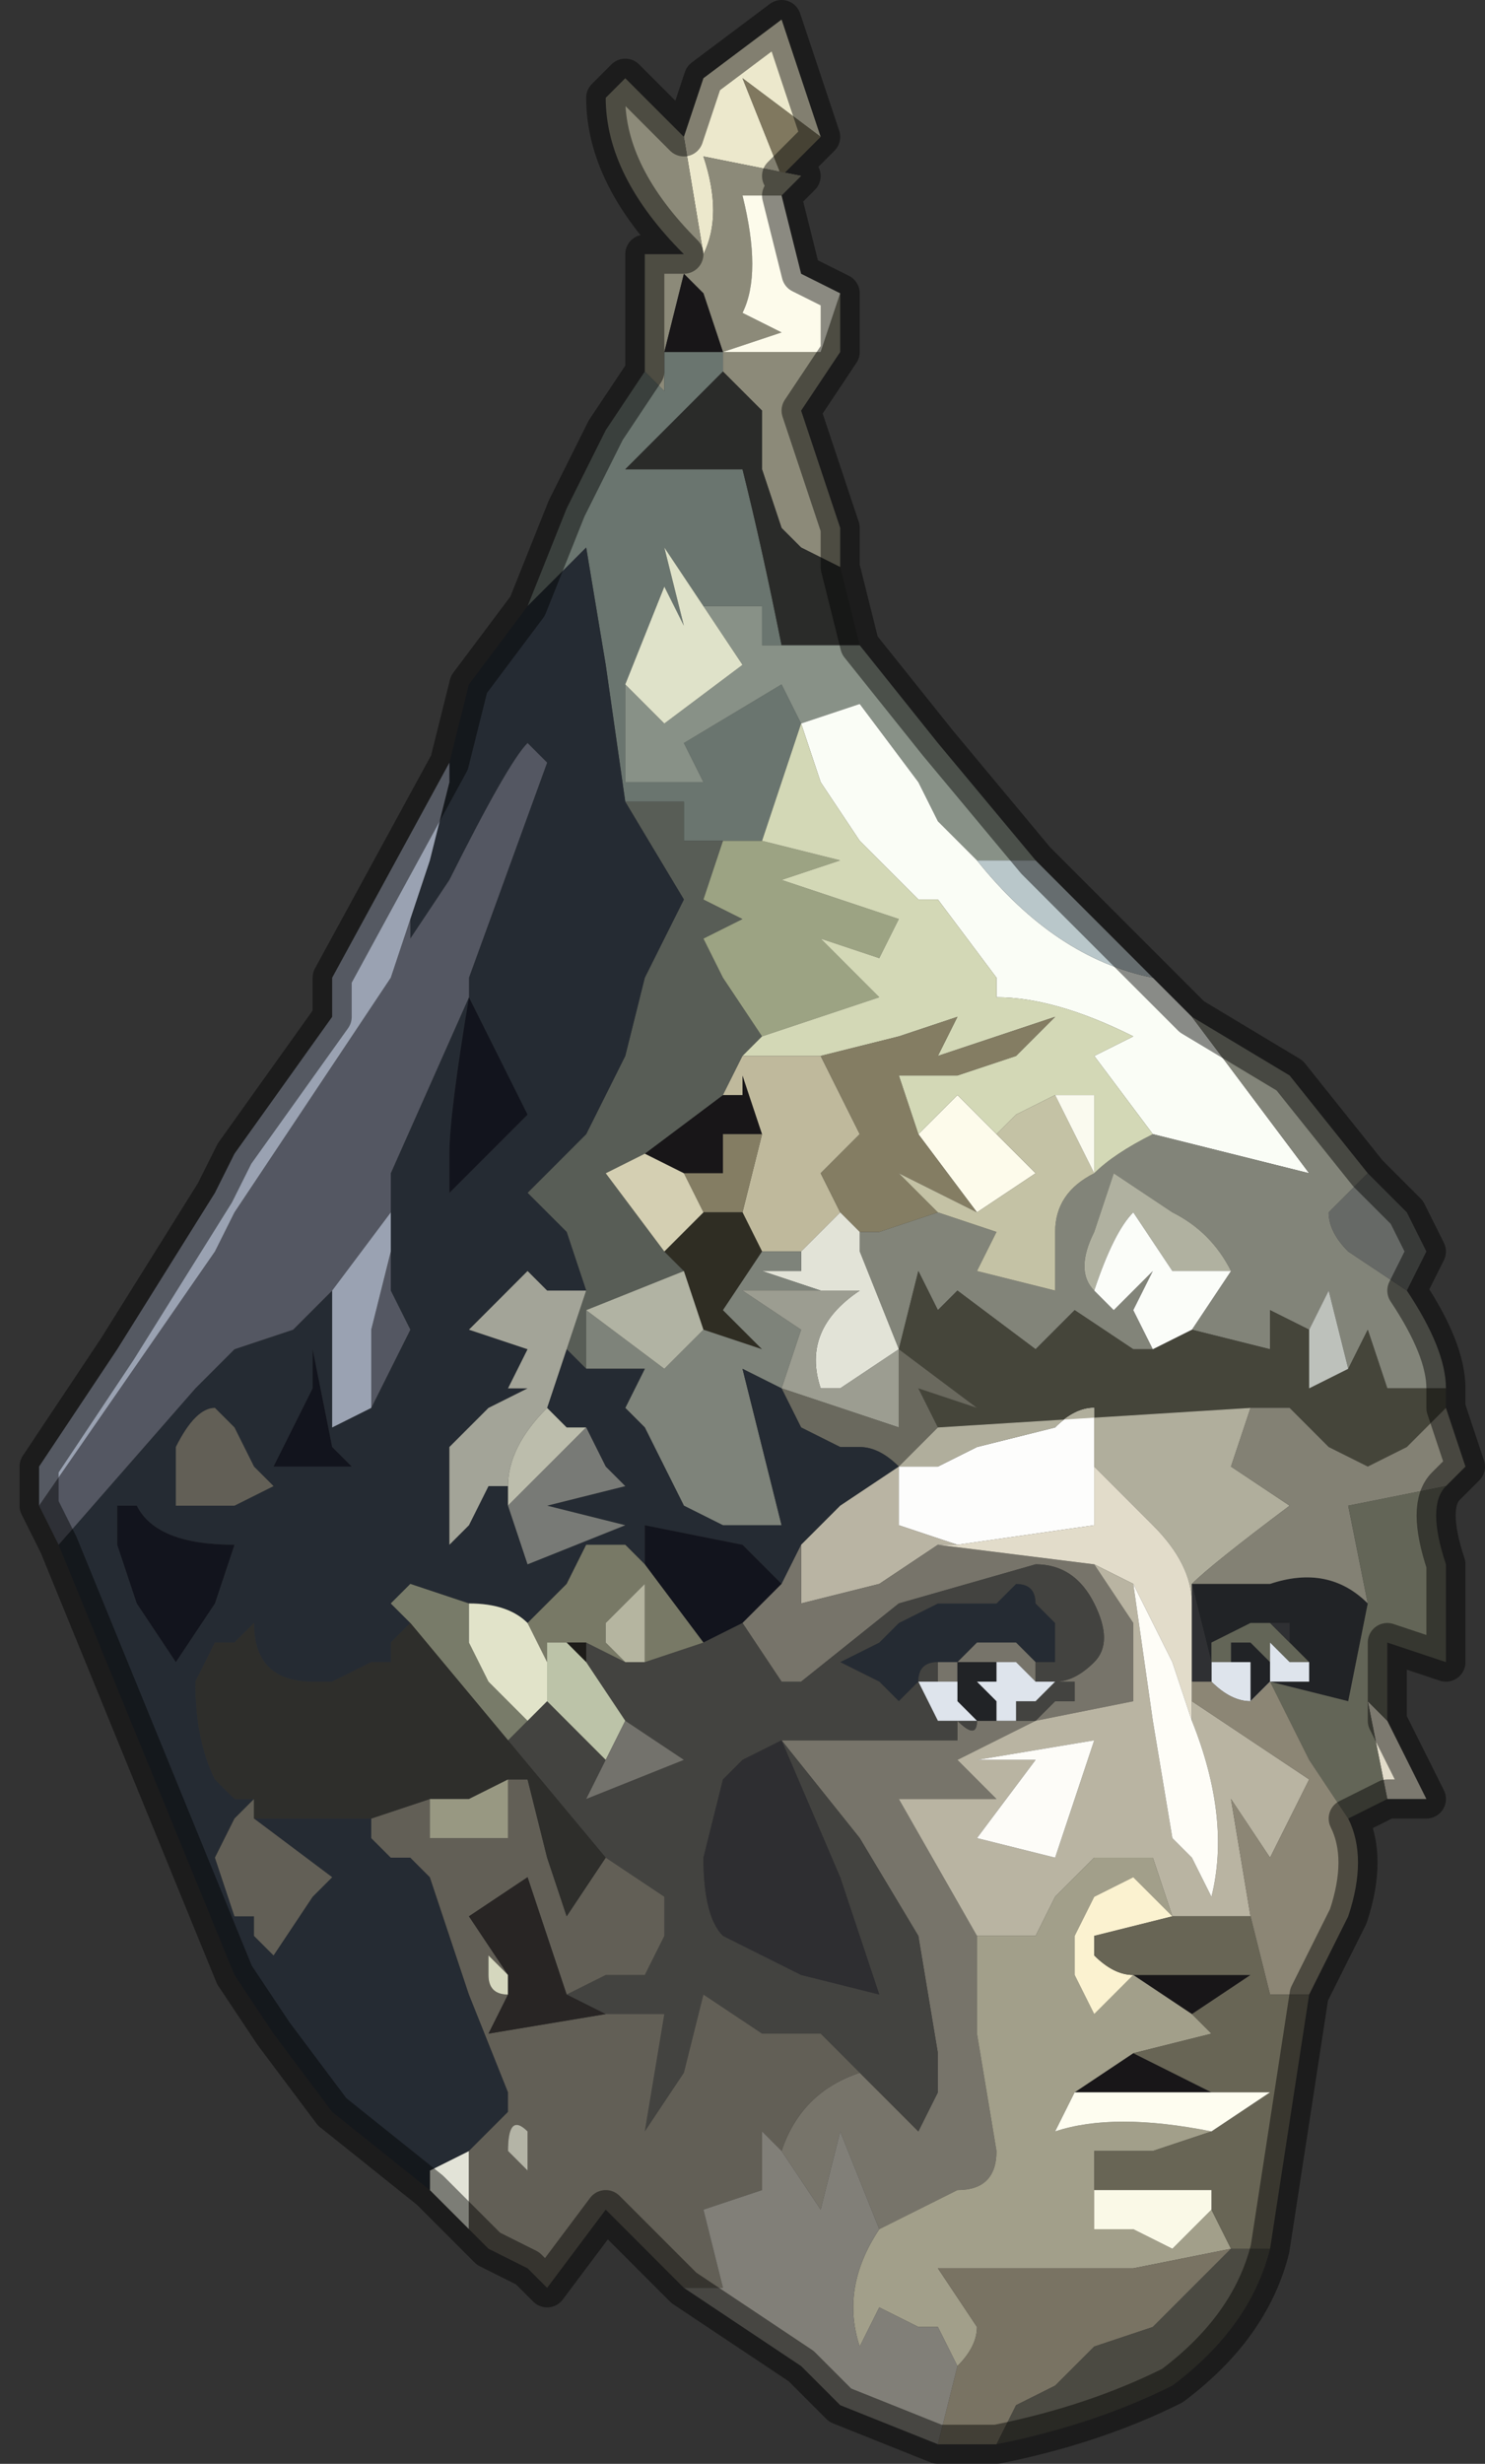 <?xml version="1.0" encoding="UTF-8" standalone="no"?>
<svg xmlns:xlink="http://www.w3.org/1999/xlink" height="6.3px" width="3.8px" xmlns="http://www.w3.org/2000/svg">
  <rect width="100%" height="100%" fill="#333333" stroke="none"/>
  <g transform="matrix(1.0, 0.0, 0.0, 1.0, 2.1, 1.5)">
    <path d="M-0.05 -1.05 L-0.3 -1.1 Q-0.25 -0.95 -0.3 -0.85 L-0.35 -1.15 -0.3 -1.3 -0.1 -1.45 0.0 -1.15 -0.2 -1.3 -0.1 -1.05 -0.05 -1.05" fill="#ece8cc" fill-rule="evenodd" stroke="none"/>
    <path d="M0.0 -1.15 L-0.1 -1.05 -0.2 -1.3 0.0 -1.15" fill="#80785f" fill-rule="evenodd" stroke="none"/>
    <path d="M0.05 -0.75 L0.05 -0.6 -0.05 -0.45 0.0 -0.3 0.05 -0.15 0.05 -0.05 -0.05 -0.1 -0.1 -0.15 -0.15 -0.3 -0.15 -0.45 -0.2 -0.5 -0.25 -0.55 -0.25 -0.6 0.0 -0.6 0.05 -0.75 M-0.1 -1.0 L-0.2 -1.0 Q-0.15 -0.8 -0.2 -0.7 L-0.1 -0.65 -0.25 -0.6 -0.3 -0.75 -0.35 -0.8 -0.4 -0.6 -0.4 -0.5 -0.45 -0.55 -0.45 -0.85 -0.35 -0.85 Q-0.55 -1.05 -0.55 -1.25 L-0.5 -1.3 -0.35 -1.15 -0.3 -0.85 Q-0.25 -0.95 -0.3 -1.1 L-0.05 -1.05 -0.1 -1.0" fill="#8c8a79" fill-rule="evenodd" stroke="none"/>
    <path d="M0.05 -0.75 L0.0 -0.6 -0.25 -0.6 -0.1 -0.65 -0.2 -0.7 Q-0.15 -0.8 -0.2 -1.0 L-0.1 -1.0 -0.05 -0.8 0.05 -0.75 M0.25 1.4 L0.35 1.3 0.45 1.4 0.55 1.5 0.4 1.6 0.25 1.4" fill="#fdfbeb" fill-rule="evenodd" stroke="none"/>
    <path d="M-0.45 -0.55 L-0.4 -0.5 -0.4 -0.6 -0.25 -0.6 -0.25 -0.55 -0.5 -0.3 -0.2 -0.3 Q-0.15 -0.1 -0.1 0.15 L-0.15 0.15 -0.15 0.05 -0.3 0.05 -0.4 -0.1 -0.35 0.1 -0.4 0.0 -0.5 0.25 -0.5 0.5 -0.3 0.5 -0.35 0.4 -0.1 0.25 -0.05 0.35 -0.15 0.65 -0.25 0.65 -0.35 0.65 -0.35 0.55 -0.5 0.55 -0.55 0.2 -0.6 -0.1 Q-0.65 -0.05 -0.75 0.05 L-0.65 -0.2 -0.55 -0.4 -0.45 -0.55" fill="#6a756f" fill-rule="evenodd" stroke="none"/>
    <path d="M-0.25 -0.55 L-0.2 -0.5 -0.15 -0.45 -0.15 -0.3 -0.1 -0.15 -0.05 -0.1 0.05 -0.05 0.1 0.15 -0.1 0.15 Q-0.15 -0.1 -0.2 -0.3 L-0.5 -0.3 -0.25 -0.55" fill="#2a2b29" fill-rule="evenodd" stroke="none"/>
    <path d="M-0.4 -0.6 L-0.35 -0.8 -0.3 -0.75 -0.25 -0.6 -0.4 -0.6 M0.65 3.85 L0.8 3.75 1.0 3.85 0.65 3.85 M0.95 3.65 L0.8 3.55 1.1 3.55 0.95 3.65 M-0.45 1.45 L-0.25 1.3 -0.25 1.3 -0.2 1.3 -0.2 1.25 -0.15 1.4 -0.25 1.4 -0.25 1.5 -0.3 1.5 -0.35 1.5 -0.45 1.45" fill="#181618" fill-rule="evenodd" stroke="none"/>
    <path d="M0.1 0.15 L0.3 0.4 0.55 0.7 0.4 0.7 0.3 0.6 0.25 0.5 0.1 0.3 -0.05 0.35 -0.1 0.25 -0.35 0.4 -0.3 0.5 -0.5 0.5 -0.5 0.25 -0.4 0.35 -0.2 0.2 -0.3 0.05 -0.15 0.05 -0.15 0.15 -0.1 0.15 0.1 0.15" fill="#889187" fill-rule="evenodd" stroke="none"/>
    <path d="M0.85 1.0 L0.95 1.1 1.1 1.3 1.25 1.5 0.85 1.4 0.7 1.2 0.8 1.15 Q0.6 1.05 0.45 1.05 L0.45 1.0 0.3 0.8 0.25 0.8 0.1 0.65 0.0 0.5 -0.05 0.35 0.1 0.3 0.25 0.5 0.3 0.6 0.4 0.7 Q0.6 0.95 0.85 1.0" fill="#fafdf6" fill-rule="evenodd" stroke="none"/>
    <path d="M0.95 1.1 L1.2 1.25 1.4 1.5 1.35 1.55 1.3 1.6 Q1.3 1.65 1.35 1.7 L1.5 1.8 Q1.6 1.95 1.6 2.05 L1.45 2.05 1.4 1.9 1.35 2.0 1.3 1.8 1.25 1.9 1.15 1.85 1.15 1.95 0.95 1.9 1.05 1.75 Q1.0 1.65 0.9 1.6 L0.75 1.5 0.7 1.65 Q0.65 1.75 0.7 1.8 L0.75 1.85 0.85 1.75 0.8 1.85 0.85 1.95 0.8 1.95 0.65 1.85 0.55 1.95 0.35 1.8 0.3 1.85 0.25 1.75 0.2 1.95 0.1 1.7 0.1 1.65 0.15 1.65 0.3 1.6 0.45 1.65 0.4 1.75 0.6 1.8 0.6 1.65 Q0.6 1.55 0.7 1.5 0.75 1.45 0.85 1.4 L1.25 1.5 1.1 1.3 0.95 1.1" fill="#828479" fill-rule="evenodd" stroke="none"/>
    <path d="M0.55 0.7 L0.85 1.0 Q0.6 0.95 0.4 0.7 L0.55 0.7" fill="#b9c7ca" fill-rule="evenodd" stroke="none"/>
    <path d="M-0.15 1.15 L-0.2 1.2 -0.25 1.3 -0.25 1.3 -0.45 1.45 -0.55 1.5 -0.4 1.7 -0.35 1.75 -0.6 1.85 -0.6 2.0 -0.65 1.95 -0.6 1.8 -0.65 1.65 -0.75 1.55 -0.6 1.4 Q-0.55 1.3 -0.5 1.2 L-0.45 1.0 -0.35 0.8 -0.5 0.55 -0.35 0.55 -0.35 0.65 -0.25 0.65 -0.25 0.65 -0.3 0.8 -0.2 0.85 -0.3 0.9 -0.25 1.0 -0.15 1.15" fill="#585d56" fill-rule="evenodd" stroke="none"/>
    <path d="M-0.15 0.65 L0.05 0.7 -0.1 0.75 0.2 0.85 0.15 0.95 0.0 0.9 0.15 1.05 -0.15 1.15 -0.25 1.0 -0.3 0.9 -0.2 0.85 -0.3 0.8 -0.25 0.65 -0.25 0.65 -0.15 0.65" fill="#9ca383" fill-rule="evenodd" stroke="none"/>
    <path d="M-0.05 0.35 L0.0 0.5 0.1 0.65 0.25 0.8 0.3 0.8 0.45 1.0 0.45 1.05 Q0.6 1.05 0.8 1.15 L0.7 1.2 0.85 1.4 Q0.75 1.45 0.7 1.5 L0.7 1.3 0.6 1.3 0.5 1.35 0.45 1.4 0.35 1.3 0.25 1.4 0.2 1.25 0.35 1.25 0.5 1.2 0.55 1.15 0.6 1.1 Q0.45 1.15 0.3 1.2 L0.35 1.1 0.2 1.15 0.0 1.2 -0.2 1.2 -0.15 1.15 0.15 1.05 0.0 0.9 0.15 0.95 0.2 0.85 -0.1 0.75 0.05 0.7 -0.15 0.65 -0.05 0.35" fill="#d3d8b6" fill-rule="evenodd" stroke="none"/>
    <path d="M-0.2 1.2 L0.0 1.2 0.1 1.4 0.0 1.5 0.05 1.6 -0.05 1.7 -0.15 1.7 -0.2 1.6 -0.15 1.4 -0.2 1.25 -0.2 1.3 -0.25 1.3 -0.2 1.2" fill="#bfb99c" fill-rule="evenodd" stroke="none"/>
    <path d="M0.0 1.2 L0.2 1.15 0.35 1.1 0.3 1.2 Q0.45 1.15 0.6 1.1 L0.55 1.15 0.5 1.2 0.35 1.25 0.2 1.25 0.25 1.4 0.4 1.6 0.2 1.5 0.3 1.6 0.15 1.65 0.1 1.65 0.05 1.6 0.0 1.5 0.1 1.4 0.0 1.2 M-0.35 1.5 L-0.3 1.5 -0.25 1.5 -0.25 1.4 -0.15 1.4 -0.2 1.6 -0.3 1.6 -0.35 1.5" fill="#847d63" fill-rule="evenodd" stroke="none"/>
    <path d="M0.45 1.4 L0.5 1.35 0.6 1.3 0.7 1.5 Q0.6 1.55 0.6 1.65 L0.6 1.8 0.4 1.75 0.45 1.65 0.3 1.6 0.2 1.5 0.4 1.6 0.55 1.5 0.45 1.4" fill="#c4c2a5" fill-rule="evenodd" stroke="none"/>
    <path d="M0.6 1.3 L0.7 1.3 0.7 1.5 0.6 1.3" fill="#fafaef" fill-rule="evenodd" stroke="none"/>
    <path d="M1.6 2.05 L1.6 2.1 1.5 2.2 1.4 2.25 1.3 2.2 1.2 2.1 1.1 2.1 0.3 2.15 0.25 2.05 0.4 2.1 0.2 1.95 0.25 1.75 0.3 1.85 0.35 1.8 0.55 1.95 0.65 1.85 0.8 1.95 0.85 1.95 0.95 1.9 1.15 1.95 1.15 1.85 1.25 1.9 1.25 2.05 1.35 2.0 1.4 1.9 1.45 2.05 1.6 2.05" fill="#45453a" fill-rule="evenodd" stroke="none"/>
    <path d="M-0.85 4.25 L-1.0 4.1 -1.0 4.05 -0.9 4.0 -0.9 4.2 -0.85 4.25 M0.1 1.65 L0.1 1.7 0.2 1.95 0.05 2.05 0.0 2.05 Q-0.05 1.9 0.1 1.8 L0.0 1.8 -0.15 1.75 -0.05 1.75 -0.05 1.7 0.05 1.6 0.1 1.65" fill="#e2e3d7" fill-rule="evenodd" stroke="none"/>
    <path d="M-0.35 1.75 L-0.4 1.7 -0.3 1.6 -0.2 1.6 -0.15 1.7 -0.25 1.85 -0.2 1.9 -0.15 1.95 -0.3 1.9 -0.35 1.75" fill="#2f2d23" fill-rule="evenodd" stroke="none"/>
    <path d="M-0.05 1.7 L-0.05 1.75 -0.15 1.75 0.0 1.8 -0.2 1.8 -0.05 1.9 -0.1 2.05 -0.2 2.0 -0.1 2.4 -0.25 2.4 -0.35 2.35 -0.4 2.25 -0.45 2.15 -0.5 2.1 -0.45 2.0 -0.6 2.0 -0.6 1.85 -0.4 2.0 -0.3 1.9 -0.15 1.95 -0.2 1.9 -0.25 1.85 -0.15 1.7 -0.05 1.7" fill="#7e837a" fill-rule="evenodd" stroke="none"/>
    <path d="M0.0 1.8 L0.1 1.8 Q-0.05 1.9 0.0 2.05 L0.05 2.05 0.2 1.95 0.2 2.15 -0.1 2.05 -0.05 1.9 -0.2 1.8 0.0 1.8" fill="#9c9d91" fill-rule="evenodd" stroke="none"/>
    <path d="M-0.1 2.05 L0.2 2.15 0.2 1.95 0.4 2.1 0.25 2.05 0.3 2.15 0.2 2.25 Q0.15 2.2 0.1 2.2 L0.05 2.2 -0.05 2.15 -0.1 2.05" fill="#6a695e" fill-rule="evenodd" stroke="none"/>
    <path d="M-1.0 4.1 L-1.25 3.9 -1.4 3.7 -1.5 3.55 -1.95 2.45 -1.6 2.05 -1.5 1.95 -1.5 1.95 -1.35 1.9 -1.3 1.85 -1.25 1.8 -1.25 2.15 -1.15 2.1 -1.15 2.1 -1.1 2.0 -1.05 1.9 -1.1 1.8 -1.1 1.7 -1.1 1.6 -1.1 1.5 -0.9 1.05 -0.9 1.0 -0.7 0.45 -0.75 0.4 Q-0.8 0.45 -0.95 0.75 L-1.05 0.9 -1.05 0.95 -1.05 0.85 -1.05 0.85 -1.0 0.7 -0.95 0.5 -0.95 0.45 -0.9 0.25 -0.75 0.05 Q-0.65 -0.05 -0.6 -0.1 L-0.55 0.2 -0.5 0.55 -0.35 0.8 -0.45 1.0 -0.5 1.2 Q-0.55 1.3 -0.6 1.4 L-0.75 1.55 -0.65 1.65 -0.6 1.8 -0.7 1.8 -0.75 1.75 -0.85 1.85 -0.9 1.9 -0.75 1.95 -0.8 2.05 -0.75 2.05 -0.85 2.1 -0.95 2.2 -0.95 2.45 -0.9 2.4 -0.85 2.3 -0.8 2.3 -0.8 2.35 -0.75 2.5 -0.5 2.4 -0.7 2.35 -0.5 2.3 -0.55 2.25 -0.6 2.15 -0.65 2.15 -0.7 2.1 -0.65 1.95 -0.6 2.0 -0.45 2.0 -0.5 2.1 -0.45 2.15 -0.4 2.25 -0.35 2.35 -0.25 2.4 -0.1 2.4 -0.2 2.0 -0.1 2.05 -0.05 2.15 0.05 2.2 0.1 2.2 Q0.15 2.2 0.2 2.25 L0.05 2.35 -0.05 2.45 -0.05 2.45 -0.1 2.55 -0.2 2.45 -0.45 2.4 -0.45 2.5 -0.5 2.45 -0.6 2.45 -0.65 2.55 -0.75 2.65 Q-0.8 2.6 -0.9 2.6 L-1.05 2.55 -1.1 2.6 -1.05 2.65 -1.1 2.7 -1.1 2.75 -1.15 2.75 -1.15 2.75 -1.25 2.8 -1.25 2.8 -1.3 2.8 Q-1.45 2.8 -1.45 2.65 L-1.5 2.7 -1.5 2.7 -1.55 2.7 -1.6 2.8 Q-1.6 2.95 -1.55 3.05 L-1.5 3.1 -1.45 3.1 -1.5 3.15 -1.55 3.25 -1.5 3.4 -1.45 3.4 -1.45 3.45 -1.4 3.5 -1.3 3.35 -1.25 3.3 -1.45 3.15 -1.3 3.15 -1.15 3.15 -1.15 3.15 -1.15 3.2 -1.15 3.2 -1.1 3.25 -1.05 3.25 -1.0 3.3 -0.9 3.6 -0.8 3.85 -0.8 3.9 -0.9 4.0 -1.0 4.05 -1.0 4.1 M0.3 2.75 Q0.25 2.75 0.25 2.8 L0.2 2.85 0.15 2.8 0.05 2.75 0.15 2.7 0.2 2.65 0.3 2.6 0.35 2.6 0.45 2.6 0.5 2.55 Q0.55 2.55 0.55 2.6 L0.6 2.65 0.6 2.75 0.55 2.75 0.5 2.7 0.45 2.7 0.4 2.7 0.35 2.75 0.3 2.75 M-1.05 0.95 L-1.05 0.95 M-1.8 2.45 L-1.75 2.6 -1.65 2.75 -1.55 2.6 -1.5 2.45 Q-1.7 2.45 -1.75 2.35 L-1.8 2.35 -1.8 2.45 M-1.65 2.35 L-1.55 2.35 -1.5 2.35 -1.4 2.3 -1.45 2.25 -1.45 2.25 -1.5 2.15 -1.55 2.1 Q-1.6 2.1 -1.65 2.2 L-1.65 2.35 M-1.3 2.05 L-1.4 2.25 -1.2 2.25 -1.25 2.2 -1.3 1.95 -1.3 2.05 M-0.95 1.55 L-0.75 1.35 -0.9 1.05 Q-0.95 1.35 -0.95 1.45 L-0.95 1.55" fill="#252b33" fill-rule="evenodd" stroke="none"/>
    <path d="M0.35 2.45 L0.2 2.4 0.2 2.25 0.3 2.25 0.4 2.2 0.6 2.15 Q0.65 2.1 0.7 2.1 L0.7 2.25 0.7 2.4 0.35 2.45" fill="#fdfdfc" fill-rule="evenodd" stroke="none"/>
    <path d="M-0.2 2.65 L-0.3 2.7 -0.45 2.5 -0.45 2.4 -0.2 2.45 -0.1 2.55 -0.2 2.65 M-1.8 2.45 L-1.8 2.35 -1.75 2.35 Q-1.7 2.45 -1.5 2.45 L-1.55 2.6 -1.65 2.75 -1.75 2.6 -1.8 2.45 M-1.3 2.05 L-1.3 1.95 -1.25 2.2 -1.2 2.25 -1.4 2.25 -1.3 2.05 M-0.95 1.55 L-0.95 1.45 Q-0.95 1.35 -0.9 1.05 L-0.75 1.35 -0.95 1.55" fill="#12141d" fill-rule="evenodd" stroke="none"/>
    <path d="M-0.05 2.45 L-0.05 2.45 0.05 2.35 0.2 2.25 0.2 2.4 0.35 2.45 0.3 2.45 0.15 2.55 -0.05 2.6 -0.05 2.45" fill="#b9b4a3" fill-rule="evenodd" stroke="none"/>
    <path d="M-0.05 2.45 L-0.05 2.6 0.15 2.55 0.3 2.45 0.7 2.5 0.8 2.65 0.8 2.85 0.55 2.9 0.35 3.0 0.45 3.1 0.2 3.1 0.4 3.45 0.4 3.7 0.45 4.0 Q0.45 4.1 0.35 4.1 L0.15 4.2 0.05 3.95 0.0 4.15 -0.1 4.0 Q-0.05 3.85 0.1 3.8 L0.25 3.95 0.3 3.85 0.3 3.75 0.25 3.45 0.1 3.2 -0.1 2.95 0.35 2.95 0.35 2.9 Q0.4 2.95 0.4 2.9 L0.45 2.9 0.5 2.9 0.55 2.9 0.6 2.85 0.65 2.85 0.65 2.8 0.6 2.8 Q0.65 2.8 0.7 2.75 0.75 2.7 0.7 2.6 0.65 2.5 0.55 2.5 L0.2 2.6 -0.05 2.8 -0.1 2.8 -0.2 2.65 -0.1 2.55 -0.05 2.45 M0.55 2.75 L0.55 2.8 0.5 2.75 0.45 2.75 0.4 2.75 0.35 2.75 0.35 2.8 0.3 2.8 0.3 2.75 0.35 2.75 0.4 2.7 0.45 2.7 0.5 2.7 0.55 2.75" fill="#77746a" fill-rule="evenodd" stroke="none"/>
    <path d="M0.2 2.25 L0.3 2.15 1.1 2.1 1.05 2.25 1.2 2.35 Q1.0 2.5 0.95 2.55 L0.95 2.6 Q0.95 2.5 0.85 2.4 L0.7 2.25 0.7 2.1 Q0.65 2.1 0.6 2.15 L0.4 2.2 0.3 2.25 0.2 2.25" fill="#b0ae9c" fill-rule="evenodd" stroke="none"/>
    <path d="M1.45 2.9 L1.55 3.1 1.45 3.1 1.4 2.85 1.45 2.9 M0.3 2.45 L0.35 2.45 0.7 2.4 0.7 2.25 0.85 2.4 Q0.95 2.5 0.95 2.6 L0.95 2.8 0.95 2.85 0.95 2.9 0.9 2.75 0.8 2.55 0.7 2.5 0.3 2.45" fill="#e2dcca" fill-rule="evenodd" stroke="none"/>
    <path d="M0.55 2.75 L0.6 2.75 0.6 2.65 0.55 2.6 Q0.55 2.55 0.5 2.55 L0.45 2.6 0.35 2.6 0.3 2.6 0.2 2.65 0.15 2.7 0.05 2.75 0.15 2.8 0.2 2.85 0.25 2.8 Q0.25 2.75 0.3 2.75 L0.3 2.8 0.35 2.8 0.25 2.8 0.3 2.9 0.35 2.9 0.35 2.95 -0.1 2.95 0.1 3.2 0.25 3.45 0.3 3.75 0.3 3.85 0.25 3.95 0.1 3.8 0.05 3.75 0.0 3.7 -0.15 3.7 -0.3 3.6 -0.35 3.8 -0.35 3.8 -0.45 3.95 -0.4 3.65 -0.55 3.65 -0.65 3.6 -0.55 3.55 -0.45 3.55 -0.45 3.55 -0.4 3.45 -0.4 3.35 -0.55 3.25 -0.8 2.95 -0.75 2.9 -0.75 2.9 -0.7 2.85 -0.55 3.0 -0.6 3.1 -0.35 3.0 -0.5 2.9 -0.6 2.75 -0.6 2.7 -0.5 2.75 -0.45 2.75 -0.3 2.7 -0.2 2.65 -0.1 2.8 -0.05 2.8 0.2 2.6 0.55 2.5 Q0.65 2.5 0.7 2.6 0.75 2.7 0.7 2.75 0.65 2.8 0.6 2.8 L0.65 2.8 0.65 2.85 0.6 2.85 0.55 2.9 0.5 2.9 0.5 2.85 0.55 2.85 0.6 2.8 0.55 2.8 0.55 2.75 M0.45 2.9 L0.4 2.9 Q0.4 2.95 0.35 2.9 L0.4 2.9 0.45 2.9 M0.05 3.3 L-0.1 2.95 -0.2 3.0 -0.25 3.05 -0.3 3.25 Q-0.3 3.4 -0.25 3.45 L-0.25 3.45 -0.05 3.55 0.15 3.6 0.05 3.3" fill="#434340" fill-rule="evenodd" stroke="none"/>
    <path d="M1.4 1.5 L1.5 1.6 1.55 1.7 1.5 1.8 1.35 1.7 Q1.3 1.65 1.3 1.6 L1.35 1.55 1.4 1.5" fill="#666966" fill-rule="evenodd" stroke="none"/>
    <path d="M1.25 1.9 L1.3 1.8 1.35 2.0 1.25 2.05 1.25 1.9" fill="#bdc1bb" fill-rule="evenodd" stroke="none"/>
    <path d="M0.7 1.8 Q0.65 1.75 0.7 1.65 L0.75 1.5 0.9 1.6 Q1.0 1.65 1.05 1.75 L0.9 1.75 0.8 1.6 Q0.75 1.65 0.7 1.8" fill="#b0b1a0" fill-rule="evenodd" stroke="none"/>
    <path d="M0.85 1.95 L0.8 1.85 0.85 1.75 0.75 1.85 0.7 1.8 Q0.75 1.65 0.8 1.6 L0.9 1.75 1.05 1.75 0.95 1.9 0.85 1.95" fill="#fbfdf9" fill-rule="evenodd" stroke="none"/>
    <path d="M0.95 2.85 L1.25 3.05 1.15 3.25 1.05 3.1 1.1 3.4 0.9 3.4 0.85 3.25 0.8 3.25 0.7 3.25 0.6 3.35 0.55 3.45 0.4 3.45 0.2 3.1 0.45 3.1 0.35 3.0 0.55 2.9 0.8 2.85 0.8 2.65 0.7 2.5 0.8 2.55 0.85 2.9 0.9 3.2 0.95 3.25 1.0 3.35 Q1.05 3.15 0.95 2.9 L0.95 2.85 M0.4 3.0 L0.55 3.0 0.4 3.2 0.6 3.25 0.7 2.95 0.4 3.0" fill="#b9b4a2" fill-rule="evenodd" stroke="none"/>
    <path d="M1.4 2.6 L1.35 2.85 1.15 2.8 1.2 2.8 1.25 2.8 1.25 2.75 1.2 2.75 1.25 2.75 1.2 2.7 1.2 2.65 1.15 2.65 1.1 2.65 Q1.0 2.7 1.0 2.7 L1.0 2.75 0.95 2.55 1.15 2.55 Q1.3 2.5 1.4 2.6 M1.15 2.75 L1.15 2.85 1.1 2.85 1.1 2.8 1.05 2.8 1.05 2.8 1.1 2.8 1.1 2.75 1.05 2.75 1.05 2.7 1.1 2.7 1.15 2.75 M0.45 2.75 L0.45 2.8 0.4 2.8 0.45 2.85 0.45 2.85 0.45 2.9 0.4 2.9 0.35 2.85 0.35 2.8 0.35 2.75 0.4 2.75 0.45 2.75" fill="#212326" fill-rule="evenodd" stroke="none"/>
    <path d="M1.6 2.1 L1.65 2.25 1.6 2.3 1.35 2.35 1.4 2.6 Q1.3 2.5 1.15 2.55 L0.95 2.55 Q1.0 2.5 1.2 2.35 L1.05 2.25 1.1 2.1 1.2 2.1 1.3 2.2 1.4 2.25 1.5 2.2 1.6 2.1" fill="#838174" fill-rule="evenodd" stroke="none"/>
    <path d="M1.6 2.3 Q1.55 2.35 1.6 2.5 L1.6 2.75 1.45 2.7 1.45 2.9 1.4 2.85 1.45 3.1 1.35 3.15 1.25 3.0 1.15 2.8 1.35 2.85 1.4 2.6 1.35 2.35 1.6 2.3 M1.0 2.7 Q1.0 2.7 1.1 2.65 L1.15 2.65 1.2 2.7 1.25 2.75 1.2 2.75 1.15 2.7 1.15 2.75 1.1 2.7 1.05 2.7 1.05 2.75 1.0 2.75 1.0 2.7" fill="#636557" fill-rule="evenodd" stroke="none"/>
    <path d="M-0.5 0.25 L-0.4 0.0 -0.35 0.1 -0.4 -0.1 -0.3 0.05 -0.2 0.2 -0.4 0.35 -0.5 0.25" fill="#dfe2c9" fill-rule="evenodd" stroke="none"/>
    <path d="M1.2 2.75 L1.25 2.75 1.25 2.8 1.2 2.8 1.15 2.8 1.1 2.85 Q1.05 2.85 1.0 2.8 L1.0 2.75 1.05 2.75 1.1 2.75 1.1 2.8 1.05 2.8 1.05 2.8 1.1 2.8 1.1 2.85 1.15 2.85 1.15 2.75 1.15 2.7 1.2 2.75 M1.05 2.7 L1.05 2.75 1.05 2.7 M0.55 2.8 L0.6 2.8 0.55 2.85 0.5 2.85 0.5 2.9 0.45 2.9 0.4 2.9 0.35 2.9 0.3 2.9 0.25 2.8 0.35 2.8 0.35 2.85 0.4 2.9 0.45 2.9 0.45 2.85 0.45 2.85 0.4 2.8 0.45 2.8 0.45 2.75 0.5 2.75 0.55 2.8" fill="#dee4ec" fill-rule="evenodd" stroke="none"/>
    <path d="M1.35 3.15 Q1.4 3.25 1.35 3.4 L1.25 3.6 1.15 3.6 1.1 3.4 1.05 3.1 1.15 3.25 1.25 3.05 0.95 2.85 0.95 2.8 1.0 2.8 Q1.05 2.85 1.1 2.85 L1.15 2.8 1.25 3.0 1.35 3.15" fill="#8c8675" fill-rule="evenodd" stroke="none"/>
    <path d="M0.95 2.6 L0.95 2.55 1.0 2.75 1.0 2.7 1.0 2.75 1.05 2.75 1.0 2.75 1.0 2.8 0.95 2.8 0.95 2.6 M1.15 2.65 L1.2 2.65 1.2 2.7 1.15 2.65" fill="#2f3033" fill-rule="evenodd" stroke="none"/>
    <path d="M0.8 2.55 L0.9 2.75 0.95 2.9 Q1.05 3.15 1.0 3.35 L0.95 3.25 0.9 3.2 0.85 2.9 0.8 2.55" fill="#fefdf7" fill-rule="evenodd" stroke="none"/>
    <path d="M0.9 3.4 L0.8 3.3 0.7 3.35 0.65 3.45 0.65 3.55 0.7 3.65 0.8 3.55 0.95 3.65 1.0 3.7 0.8 3.75 0.65 3.85 0.6 3.95 Q0.75 3.9 1.0 3.95 L0.85 4.0 0.7 4.0 0.7 4.1 0.7 4.2 0.8 4.2 0.9 4.25 1.0 4.15 1.05 4.25 0.8 4.3 0.55 4.3 0.3 4.3 0.4 4.45 Q0.4 4.5 0.35 4.55 L0.3 4.45 0.25 4.45 0.15 4.4 0.1 4.5 Q0.05 4.35 0.15 4.2 L0.35 4.1 Q0.45 4.1 0.45 4.0 L0.4 3.7 0.4 3.45 0.55 3.45 0.6 3.35 0.7 3.25 0.8 3.25 0.85 3.25 0.9 3.4" fill="#a29f8a" fill-rule="evenodd" stroke="none"/>
    <path d="M0.8 3.55 L0.7 3.65 0.65 3.55 0.65 3.45 0.7 3.35 0.8 3.3 0.9 3.4 0.7 3.45 0.7 3.5 Q0.75 3.55 0.8 3.55" fill="#fbf2d0" fill-rule="evenodd" stroke="none"/>
    <path d="M1.25 3.6 L1.15 4.25 1.05 4.25 1.0 4.15 1.0 4.1 0.7 4.1 0.7 4.0 0.85 4.0 1.0 3.95 1.15 3.85 1.0 3.85 0.8 3.75 1.0 3.7 0.95 3.65 1.1 3.55 0.8 3.55 Q0.75 3.55 0.7 3.5 L0.7 3.45 0.9 3.4 1.1 3.4 1.15 3.6 1.25 3.6" fill="#686555" fill-rule="evenodd" stroke="none"/>
    <path d="M0.4 3.0 L0.7 2.95 0.6 3.25 0.4 3.2 0.55 3.0 0.4 3.0" fill="#fdfcf8" fill-rule="evenodd" stroke="none"/>
    <path d="M0.05 3.3 L0.15 3.6 -0.05 3.55 -0.25 3.45 -0.25 3.45 Q-0.3 3.4 -0.3 3.25 L-0.25 3.05 -0.2 3.0 -0.1 2.95 0.05 3.3" fill="#2e2e31" fill-rule="evenodd" stroke="none"/>
    <path d="M-0.35 4.35 L-0.45 4.25 -0.55 4.15 -0.7 4.35 -0.75 4.3 -0.85 4.25 -0.9 4.2 -0.9 4.0 -0.8 3.9 -0.8 3.85 -0.9 3.6 -1.0 3.3 -1.05 3.25 -1.1 3.25 -1.15 3.2 -1.15 3.2 -1.15 3.15 -1.0 3.1 -1.0 3.2 -0.8 3.2 -0.8 3.05 -0.75 3.05 -0.7 3.25 -0.65 3.4 -0.55 3.25 -0.4 3.35 -0.4 3.45 -0.45 3.55 -0.45 3.55 -0.55 3.55 -0.65 3.6 -0.75 3.3 -0.9 3.4 -0.8 3.55 -0.8 3.55 -0.85 3.5 -0.85 3.55 Q-0.85 3.6 -0.8 3.6 L-0.85 3.7 -0.55 3.65 -0.4 3.65 -0.45 3.95 -0.35 3.8 -0.35 3.8 -0.3 3.6 -0.15 3.7 0.0 3.7 0.05 3.75 0.1 3.8 Q-0.05 3.85 -0.1 4.0 L-0.15 3.95 -0.15 4.1 -0.3 4.15 -0.25 4.35 -0.35 4.35 M-1.65 2.35 L-1.65 2.2 Q-1.6 2.1 -1.55 2.1 L-1.5 2.15 -1.45 2.25 -1.45 2.25 -1.4 2.3 -1.5 2.35 -1.55 2.35 -1.65 2.35 M-1.45 3.1 L-1.45 3.15 -1.25 3.3 -1.3 3.35 -1.4 3.5 -1.45 3.45 -1.45 3.4 -1.5 3.4 -1.55 3.25 -1.5 3.15 -1.45 3.1 M-0.75 3.95 L-0.75 3.95 Q-0.8 3.9 -0.8 4.0 L-0.75 4.05 -0.75 4.0 -0.75 3.95" fill="#625f56" fill-rule="evenodd" stroke="none"/>
    <path d="M1.0 3.95 Q0.75 3.9 0.6 3.95 L0.65 3.85 1.0 3.85 1.15 3.85 1.0 3.95" fill="#fefdf0" fill-rule="evenodd" stroke="none"/>
    <path d="M0.45 4.75 L0.3 4.75 0.35 4.55 Q0.4 4.5 0.4 4.45 L0.3 4.3 0.55 4.3 0.8 4.3 1.05 4.25 0.85 4.45 0.7 4.5 0.6 4.6 0.5 4.65 0.45 4.75" fill="#797363" fill-rule="evenodd" stroke="none"/>
    <path d="M1.0 4.15 L0.9 4.25 0.8 4.2 0.7 4.2 0.7 4.1 1.0 4.1 1.0 4.15" fill="#faf9e7" fill-rule="evenodd" stroke="none"/>
    <path d="M0.3 4.75 L0.05 4.65 -0.05 4.55 -0.35 4.35 -0.25 4.35 -0.3 4.15 -0.15 4.1 -0.15 3.95 -0.1 4.0 0.0 4.15 0.05 3.95 0.15 4.2 Q0.05 4.35 0.1 4.5 L0.15 4.4 0.25 4.45 0.3 4.45 0.35 4.55 0.3 4.75" fill="#817f78" fill-rule="evenodd" stroke="none"/>
    <path d="M1.15 4.25 Q1.1 4.45 0.9 4.6 0.7 4.7 0.45 4.75 L0.5 4.65 0.6 4.6 0.7 4.5 0.85 4.45 1.05 4.25 1.15 4.25" fill="#4b4a42" fill-rule="evenodd" stroke="none"/>
    <path d="M-1.95 2.45 L-2.0 2.35 -1.55 1.7 -1.55 1.7 -1.5 1.6 -1.1 1.0 -1.05 0.85 -1.05 0.95 -1.05 0.9 -0.95 0.75 Q-0.8 0.45 -0.75 0.4 L-0.7 0.45 -0.9 1.0 -0.9 1.05 -1.1 1.5 -1.1 1.6 -1.25 1.8 -1.3 1.85 -1.35 1.9 -1.5 1.95 -1.5 1.95 -1.6 2.05 -1.95 2.45 M-1.05 0.95 L-1.05 1.0 -1.1 1.1 -1.05 1.0 -1.05 0.95 M-1.15 2.1 L-1.15 1.9 -1.1 1.7 -1.1 1.8 -1.05 1.9 -1.1 2.0 -1.15 2.1" fill="#545762" fill-rule="evenodd" stroke="none"/>
    <path d="M-2.0 2.35 L-2.0 2.25 -1.8 1.95 -1.55 1.55 -1.5 1.45 -1.25 1.1 -1.25 1.0 -0.95 0.45 -0.95 0.5 -1.0 0.7 -1.05 0.85 -1.05 0.85 -1.1 1.0 -1.5 1.6 -1.55 1.7 -1.55 1.7 -2.0 2.35 M-1.05 0.95 L-1.05 1.0 -1.1 1.1 -1.05 1.0 -1.05 0.95 -1.05 0.95 M-1.25 1.8 L-1.1 1.6 -1.1 1.7 -1.15 1.9 -1.15 2.1 -1.15 2.1 -1.25 2.15 -1.25 1.8" fill="#9aa2b2" fill-rule="evenodd" stroke="none"/>
    <path d="M-0.4 1.7 L-0.55 1.5 -0.45 1.45 -0.35 1.5 -0.3 1.6 -0.4 1.7" fill="#d4cfb2" fill-rule="evenodd" stroke="none"/>
    <path d="M-0.6 1.8 L-0.65 1.95 -0.7 2.1 Q-0.8 2.2 -0.8 2.3 L-0.85 2.3 -0.9 2.4 -0.95 2.45 -0.95 2.2 -0.85 2.1 -0.75 2.05 -0.8 2.05 -0.75 1.95 -0.9 1.9 -0.85 1.85 -0.75 1.75 -0.7 1.8 -0.6 1.8" fill="#a3a498" fill-rule="evenodd" stroke="none"/>
    <path d="M-0.6 1.85 L-0.35 1.75 -0.3 1.9 -0.4 2.0 -0.6 1.85" fill="#b1b3a3" fill-rule="evenodd" stroke="none"/>
    <path d="M-0.75 2.9 L-0.75 2.9 -0.8 2.95 -1.05 2.65 -1.1 2.6 -1.05 2.55 -0.9 2.6 -0.9 2.7 -0.85 2.8 -0.75 2.9" fill="#787b69" fill-rule="evenodd" stroke="none"/>
    <path d="M-0.8 2.3 Q-0.8 2.2 -0.7 2.1 L-0.65 2.15 -0.6 2.15 -0.8 2.35 -0.8 2.3" fill="#bcbdac" fill-rule="evenodd" stroke="none"/>
    <path d="M-0.3 2.7 L-0.45 2.75 -0.45 2.55 -0.55 2.65 -0.55 2.7 -0.5 2.75 -0.6 2.7 -0.65 2.7 -0.7 2.7 -0.7 2.75 -0.75 2.65 -0.65 2.55 -0.6 2.45 -0.5 2.45 -0.45 2.5 -0.3 2.7" fill="#787966" fill-rule="evenodd" stroke="none"/>
    <path d="M-0.8 2.35 L-0.6 2.15 -0.55 2.25 -0.5 2.3 -0.7 2.35 -0.5 2.4 -0.75 2.5 -0.8 2.35" fill="#787a76" fill-rule="evenodd" stroke="none"/>
    <path d="M-0.45 2.75 L-0.5 2.75 -0.55 2.7 -0.55 2.65 -0.45 2.55 -0.45 2.75" fill="#b5b5a0" fill-rule="evenodd" stroke="none"/>
    <path d="M-0.6 2.7 L-0.6 2.75 -0.65 2.7 -0.6 2.7" fill="#1d1c19" fill-rule="evenodd" stroke="none"/>
    <path d="M-0.6 2.75 L-0.5 2.9 -0.55 3.0 -0.7 2.85 -0.7 2.75 -0.7 2.7 -0.65 2.7 -0.6 2.75" fill="#bcc3a8" fill-rule="evenodd" stroke="none"/>
    <path d="M-0.7 2.85 L-0.75 2.9 -0.85 2.8 -0.9 2.7 -0.9 2.6 Q-0.8 2.6 -0.75 2.65 L-0.7 2.75 -0.7 2.85" fill="#e1e3c9" fill-rule="evenodd" stroke="none"/>
    <path d="M-0.5 2.9 L-0.35 3.0 -0.6 3.1 -0.55 3.0 -0.5 2.9" fill="#73726c" fill-rule="evenodd" stroke="none"/>
    <path d="M-0.8 2.95 L-0.55 3.25 -0.65 3.4 -0.7 3.25 -0.75 3.05 -0.8 3.05 -0.9 3.1 -1.0 3.1 -1.0 3.1 -1.15 3.15 -1.15 3.15 -1.3 3.15 -1.45 3.15 -1.45 3.1 -1.5 3.1 -1.55 3.05 Q-1.6 2.95 -1.6 2.8 L-1.55 2.7 -1.5 2.7 -1.5 2.7 -1.45 2.65 Q-1.45 2.8 -1.3 2.8 L-1.25 2.8 -1.25 2.8 -1.15 2.75 -1.15 2.75 -1.1 2.75 -1.1 2.7 -1.05 2.65 -0.8 2.95" fill="#2e2e2b" fill-rule="evenodd" stroke="none"/>
    <path d="M-1.0 3.1 L-1.0 3.1 -0.9 3.1 -0.8 3.05 -0.8 3.2 -1.0 3.2 -1.0 3.1" fill="#989882" fill-rule="evenodd" stroke="none"/>
    <path d="M-0.8 3.6 Q-0.85 3.6 -0.85 3.55 L-0.85 3.5 -0.8 3.55 -0.8 3.55 -0.8 3.55 -0.8 3.6" fill="#d5d7be" fill-rule="evenodd" stroke="none"/>
    <path d="M-0.65 3.6 L-0.55 3.65 -0.85 3.7 -0.8 3.6 -0.8 3.55 -0.8 3.55 -0.9 3.4 -0.75 3.3 -0.65 3.6" fill="#282524" fill-rule="evenodd" stroke="none"/>
    <path d="M-0.75 3.95 L-0.75 4.0 -0.75 4.05 -0.8 4.0 Q-0.8 3.9 -0.75 3.95 L-0.75 3.95" fill="#b4b4a6" fill-rule="evenodd" stroke="none"/>
    <path d="M0.05 -0.05 L0.05 -0.15 0.0 -0.3 -0.05 -0.45 0.05 -0.6 0.05 -0.75 -0.05 -0.8 -0.1 -1.0 -0.05 -1.05 -0.1 -1.05 0.0 -1.15 -0.1 -1.45 -0.3 -1.3 -0.35 -1.15 -0.5 -1.3 -0.55 -1.25 Q-0.55 -1.05 -0.35 -0.85 L-0.45 -0.85 -0.45 -0.55 -0.55 -0.4 -0.65 -0.2 -0.75 0.05 -0.9 0.25 -0.95 0.45 -1.25 1.0 -1.25 1.1 -1.5 1.45 -1.55 1.55 -1.8 1.95 -2.0 2.25 -2.0 2.35 -1.95 2.45 -1.5 3.55 -1.4 3.7 -1.25 3.9 -1.0 4.1 -0.85 4.25 -0.75 4.3 -0.7 4.35 -0.55 4.15 -0.45 4.25 -0.35 4.35 -0.05 4.55 0.05 4.65 0.3 4.75 0.45 4.75 Q0.7 4.7 0.9 4.6 1.1 4.45 1.15 4.25 L1.25 3.6 1.35 3.4 Q1.4 3.25 1.35 3.15 L1.45 3.1 1.55 3.1 1.45 2.9 1.45 2.7 1.6 2.75 1.6 2.5 Q1.55 2.35 1.6 2.3 L1.65 2.25 1.6 2.1 1.6 2.05 Q1.6 1.95 1.5 1.8 L1.55 1.7 1.5 1.6 1.4 1.5 1.2 1.25 0.95 1.1 0.85 1.0 0.55 0.7 0.3 0.4 0.1 0.15 0.05 -0.05 Z" fill="none" stroke="#000000" stroke-linecap="round" stroke-linejoin="round" stroke-opacity="0.451" stroke-width="0.1"/>
  </g>
</svg>
